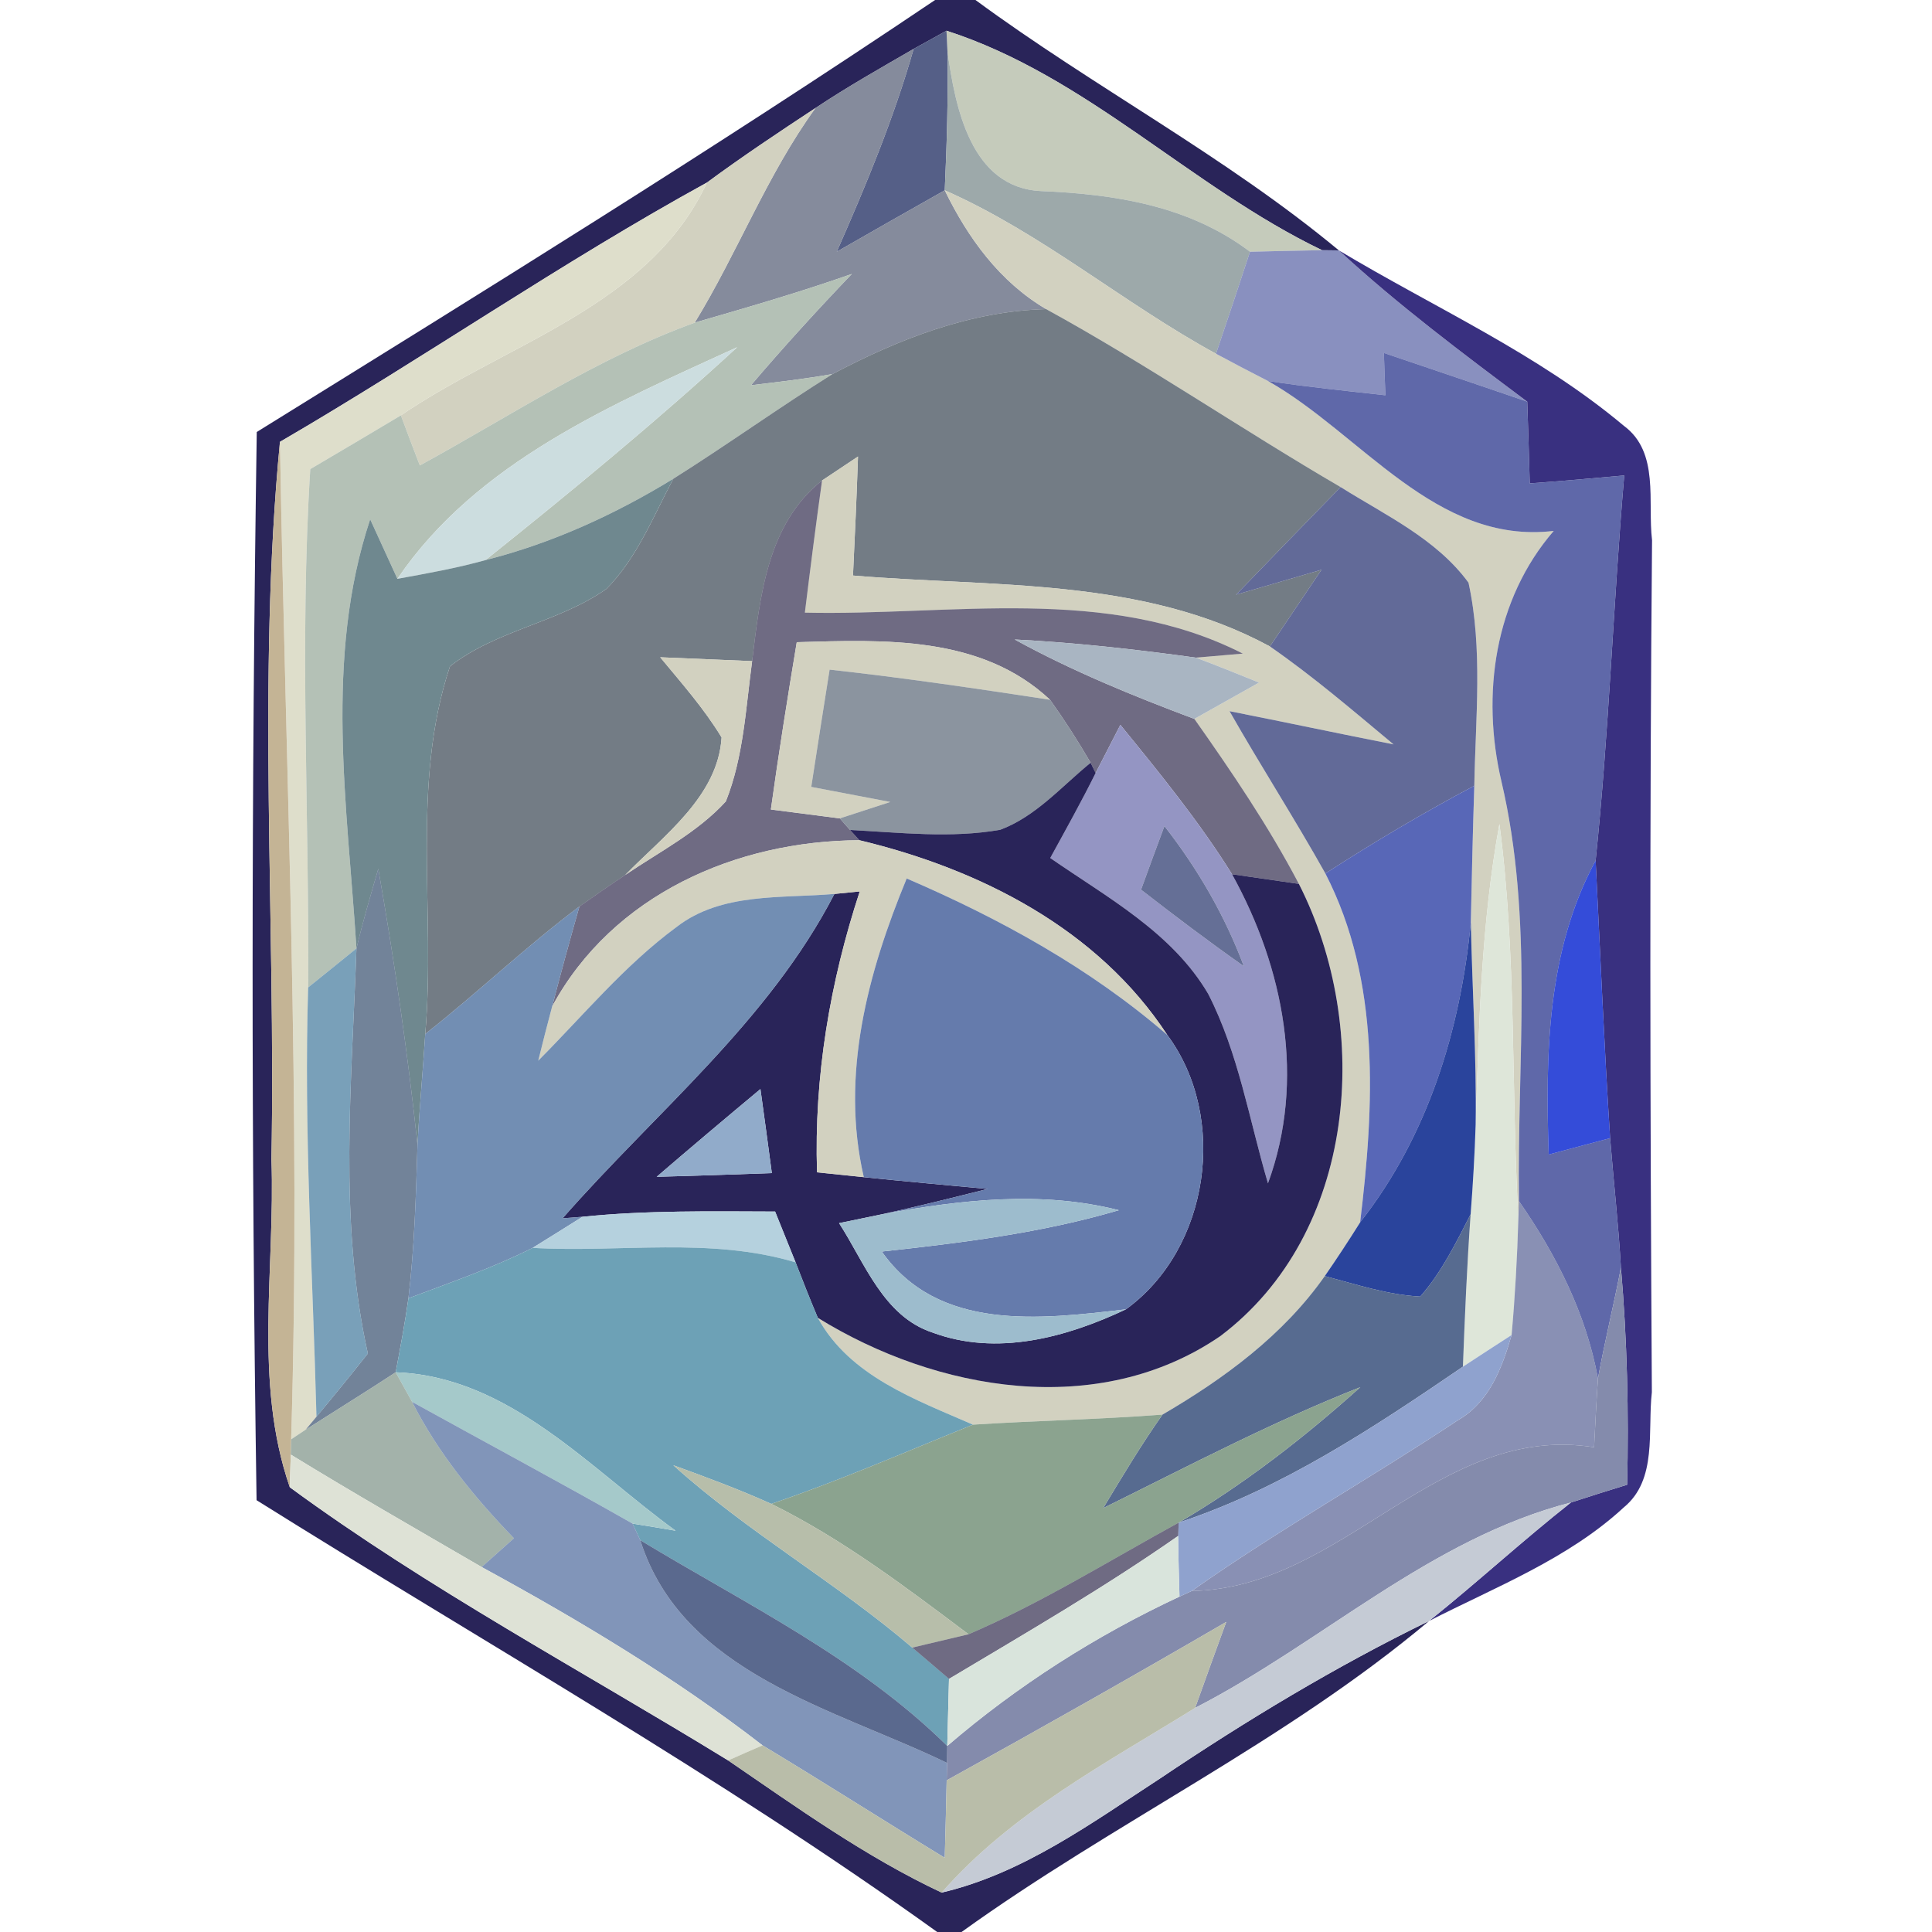 <?xml version="1.0" encoding="UTF-8" ?>
<!DOCTYPE svg PUBLIC "-//W3C//DTD SVG 1.1//EN" "http://www.w3.org/Graphics/SVG/1.1/DTD/svg11.dtd">
<svg width="100pt" height="100pt" viewBox="0 0 100 100" version="1.1" xmlns="http://www.w3.org/2000/svg">
<path fill="#0a0441" opacity="0.87" d=" M 48.40 0.00 L 50.49 0.00 C 56.63 4.52 63.42 8.08 69.30 12.96 L 68.43 12.95 C 61.65 9.69 56.23 3.92 48.99 1.59 C 48.57 1.83 47.71 2.29 47.29 2.53 C 45.58 3.52 43.86 4.49 42.21 5.59 C 40.31 6.84 38.42 8.10 36.59 9.45 C 29.03 13.60 21.94 18.53 14.49 22.87 C 13.30 35.21 14.28 47.63 14.05 60.00 C 14.25 65.65 13.11 71.52 15.00 76.98 C 22.17 82.24 30.10 86.46 37.69 91.12 C 41.26 93.56 44.80 96.11 48.74 97.96 C 52.95 96.97 56.48 94.37 60.05 92.05 C 64.51 89.05 69.13 86.26 73.97 83.90 C 66.52 90.16 57.64 94.33 49.77 100.00 L 48.51 100.00 C 37.21 91.88 25.06 85.03 13.28 77.65 C 13.00 59.23 13.01 40.79 13.29 22.36 C 25.08 15.05 36.89 7.75 48.40 0.00 Z" />
<path fill="#bec4b3" opacity="0.89" d=" M 48.99 1.59 C 56.23 3.92 61.65 9.69 68.43 12.95 C 67.19 12.97 65.95 13.00 64.70 13.03 C 61.55 10.65 57.72 10.05 53.89 9.89 C 50.24 9.72 49.44 5.54 49.04 2.65 L 48.99 1.59 Z" />
<path fill="#3c4875" opacity="0.87" d=" M 47.29 2.53 C 47.71 2.29 48.57 1.83 48.99 1.59 L 49.04 2.65 C 49.08 5.05 49.01 7.45 48.90 9.85 C 47.04 10.90 45.17 11.96 43.31 13.03 C 44.82 9.60 46.26 6.14 47.29 2.53 Z" />
<path fill="#737a8d" opacity="0.87" d=" M 42.21 5.59 C 43.86 4.49 45.58 3.52 47.29 2.53 C 46.26 6.14 44.82 9.60 43.31 13.03 C 45.17 11.96 47.04 10.90 48.90 9.85 C 50.10 12.32 51.75 14.59 54.15 16.00 C 50.22 16.10 46.52 17.55 43.09 19.36 C 41.69 19.61 40.28 19.77 38.87 19.94 C 40.55 17.97 42.30 16.05 44.09 14.18 C 41.42 15.12 38.69 15.91 35.96 16.70 C 38.18 13.07 39.70 9.05 42.21 5.59 Z" />
<path fill="#919ea0" opacity="0.89" d=" M 49.04 2.65 C 49.44 5.54 50.24 9.72 53.89 9.89 C 57.72 10.05 61.55 10.65 64.70 13.03 C 64.12 14.79 63.54 16.55 62.94 18.31 C 58.14 15.69 53.93 12.07 48.90 9.85 C 49.01 7.45 49.08 5.05 49.04 2.65 Z" />
<path fill="#cdccb9" opacity="0.91" d=" M 36.59 9.45 C 38.42 8.10 40.31 6.84 42.21 5.59 C 39.70 9.05 38.18 13.07 35.96 16.70 C 30.91 18.53 26.42 21.53 21.73 24.09 C 21.40 23.23 21.07 22.37 20.75 21.50 C 26.18 17.78 33.62 15.85 36.59 9.45 Z" />
<path fill="#dcdcc8" opacity="0.94" d=" M 14.49 22.87 C 21.94 18.53 29.03 13.60 36.59 9.45 C 33.62 15.85 26.18 17.78 20.75 21.50 C 19.19 22.43 17.63 23.36 16.06 24.28 C 15.50 33.22 16.01 42.17 15.95 51.11 C 15.72 58.52 16.19 65.92 16.38 73.33 L 15.82 74.00 L 15.07 74.50 C 15.59 57.29 14.78 40.07 14.49 22.87 Z" />
<path fill="#cdccb9" opacity="0.91" d=" M 48.90 9.85 C 53.93 12.07 58.14 15.69 62.94 18.31 C 63.83 18.79 64.73 19.26 65.63 19.72 C 70.44 22.43 74.31 28.21 80.42 27.48 C 77.35 31.03 76.66 35.95 77.71 40.43 C 79.39 47.56 78.52 54.93 78.62 62.17 L 78.59 63.08 C 78.21 56.27 78.50 49.42 77.61 42.65 C 76.67 47.78 76.55 53.00 76.38 58.20 C 76.43 54.71 76.20 51.23 76.13 47.74 C 76.18 45.39 76.23 43.03 76.31 40.67 C 76.37 37.17 76.76 33.61 76.01 30.16 C 74.35 27.89 71.71 26.67 69.39 25.21 C 64.26 22.22 59.36 18.86 54.15 16.00 C 51.75 14.59 50.10 12.32 48.90 9.85 Z" />
<path fill="#6f78b1" opacity="0.82" d=" M 64.70 13.03 C 65.95 13.00 67.19 12.97 68.43 12.95 L 69.30 12.96 C 72.37 15.79 75.71 18.29 79.05 20.79 C 76.58 19.94 74.10 19.11 71.63 18.27 C 71.65 19.00 71.68 19.73 71.71 20.46 C 69.68 20.23 67.65 20.03 65.63 19.72 C 64.73 19.26 63.83 18.79 62.94 18.31 C 63.54 16.55 64.12 14.79 64.70 13.03 Z" />
<path fill="#393080" opacity="1.00" d=" M 69.30 12.96 C 74.25 15.93 79.61 18.31 84.05 22.04 C 85.91 23.41 85.27 25.98 85.51 27.96 C 85.38 42.66 85.41 57.36 85.50 72.06 C 85.27 74.06 85.80 76.58 84.05 78.02 C 81.16 80.69 77.43 82.13 73.97 83.90 C 76.46 81.91 78.81 79.74 81.31 77.77 C 82.28 77.45 83.25 77.15 84.22 76.85 C 84.31 73.10 84.22 69.35 83.90 65.61 C 83.77 63.37 83.52 61.15 83.34 58.91 C 83.03 54.13 82.83 49.33 82.59 44.54 C 83.28 37.91 83.50 31.25 84.07 24.61 C 82.44 24.76 80.81 24.90 79.18 25.02 C 79.14 23.61 79.10 22.20 79.05 20.79 C 75.71 18.29 72.37 15.79 69.30 12.96 Z" />
<path fill="#acbaae" opacity="0.90" d=" M 35.96 16.70 C 38.69 15.91 41.42 15.12 44.09 14.18 C 42.30 16.05 40.55 17.97 38.87 19.94 C 40.28 19.77 41.69 19.61 43.09 19.36 C 40.30 21.11 37.63 23.03 34.85 24.78 C 31.83 26.63 28.57 28.12 25.13 28.99 C 29.57 25.44 33.97 21.82 38.16 17.97 C 31.73 20.92 24.69 23.89 20.57 29.96 C 20.10 28.93 19.63 27.90 19.16 26.88 C 16.77 34.07 17.98 41.71 18.45 49.09 C 17.62 49.76 16.79 50.44 15.95 51.11 C 16.01 42.17 15.50 33.22 16.06 24.28 C 17.63 23.36 19.19 22.43 20.75 21.50 C 21.07 22.37 21.40 23.23 21.73 24.09 C 26.42 21.53 30.91 18.53 35.96 16.70 Z" />
<path fill="#5b6570" opacity="0.85" d=" M 43.09 19.36 C 46.52 17.55 50.22 16.10 54.15 16.00 C 59.36 18.86 64.26 22.22 69.39 25.21 C 67.58 27.06 65.78 28.92 63.98 30.78 C 65.45 30.35 66.92 29.92 68.40 29.49 C 67.51 30.81 66.62 32.14 65.73 33.46 C 59.11 29.87 51.41 30.40 44.15 29.79 C 44.25 27.74 44.34 25.68 44.41 23.63 C 43.94 23.94 43.02 24.56 42.55 24.87 C 39.71 27.12 39.34 30.88 38.93 34.22 C 37.34 34.15 35.75 34.09 34.17 34.02 C 35.28 35.36 36.44 36.67 37.35 38.17 C 37.16 41.22 34.35 43.25 32.36 45.29 C 31.56 45.82 30.77 46.37 29.99 46.92 C 27.22 48.99 24.72 51.39 22.01 53.52 C 22.56 47.21 21.25 40.60 23.29 34.49 C 25.68 32.61 28.90 32.23 31.39 30.48 C 32.97 28.88 33.81 26.74 34.85 24.78 C 37.63 23.03 40.30 21.11 43.09 19.36 Z" />
<path fill="#ccdddf" opacity="1.00" d=" M 20.57 29.96 C 24.69 23.89 31.73 20.92 38.16 17.97 C 33.97 21.82 29.57 25.44 25.13 28.99 C 23.63 29.41 22.10 29.68 20.57 29.96 Z" />
<path fill="#374394" opacity="0.80" d=" M 71.63 18.27 C 74.10 19.11 76.58 19.94 79.05 20.79 C 79.10 22.20 79.14 23.61 79.18 25.02 C 80.81 24.90 82.44 24.76 84.07 24.61 C 83.50 31.25 83.28 37.91 82.59 44.54 C 80.06 49.22 79.99 54.58 80.16 59.76 C 81.22 59.48 82.28 59.19 83.34 58.91 C 83.52 61.15 83.77 63.37 83.90 65.61 C 83.53 67.53 83.06 69.43 82.71 71.35 C 82.10 68.01 80.55 64.94 78.62 62.17 C 78.52 54.93 79.39 47.56 77.71 40.43 C 76.66 35.95 77.35 31.03 80.42 27.48 C 74.31 28.21 70.44 22.43 65.63 19.72 C 67.65 20.03 69.68 20.23 71.71 20.46 C 71.68 19.73 71.65 19.00 71.63 18.27 Z" />
<path fill="#c4b495" opacity="1.00" d=" M 14.05 60.00 C 14.28 47.63 13.30 35.21 14.49 22.87 C 14.78 40.07 15.59 57.29 15.07 74.50 L 15.05 75.29 C 15.04 75.71 15.01 76.56 15.00 76.98 C 13.11 71.52 14.25 65.65 14.05 60.00 Z" />
<path fill="#cdccb9" opacity="0.91" d=" M 42.55 24.87 C 43.02 24.56 43.94 23.94 44.41 23.63 C 44.34 25.68 44.25 27.74 44.15 29.79 C 51.41 30.40 59.11 29.87 65.73 33.46 C 67.97 35.01 70.04 36.79 72.13 38.53 C 69.30 37.97 66.47 37.37 63.64 36.81 C 65.25 39.64 67.01 42.37 68.60 45.21 C 71.47 50.78 71.13 57.24 70.40 63.27 C 69.81 64.21 69.20 65.14 68.57 66.05 C 66.42 69.11 63.37 71.35 60.17 73.22 C 56.90 73.47 53.63 73.53 50.36 73.74 C 47.39 72.44 43.98 71.23 42.33 68.21 C 48.49 72.02 56.86 73.47 63.16 69.16 C 70.22 63.84 71.05 53.26 67.23 45.75 C 65.66 42.76 63.76 39.96 61.82 37.21 C 62.93 36.59 64.05 35.96 65.17 35.33 C 64.08 34.89 63.00 34.45 61.90 34.04 C 62.51 33.99 63.72 33.88 64.33 33.83 C 57.29 30.25 49.22 31.88 41.66 31.71 C 41.94 29.43 42.23 27.15 42.55 24.87 Z" />
<path fill="#668188" opacity="0.94" d=" M 25.13 28.99 C 28.57 28.12 31.83 26.63 34.85 24.78 C 33.81 26.74 32.97 28.88 31.39 30.48 C 28.90 32.23 25.68 32.61 23.29 34.49 C 21.25 40.60 22.56 47.21 22.01 53.52 C 21.89 55.43 21.71 57.34 21.61 59.26 C 21.10 54.47 20.41 49.71 19.58 44.97 C 19.18 46.34 18.78 47.71 18.45 49.09 C 17.98 41.71 16.77 34.07 19.16 26.88 C 19.63 27.90 20.10 28.93 20.57 29.96 C 22.10 29.68 23.63 29.41 25.13 28.99 Z" />
<path fill="#07002a" opacity="0.58" d=" M 38.93 34.22 C 39.34 30.88 39.71 27.12 42.55 24.87 C 42.23 27.15 41.94 29.43 41.66 31.71 C 49.22 31.88 57.29 30.25 64.33 33.83 C 63.72 33.88 62.51 33.99 61.90 34.04 C 58.79 33.61 55.66 33.26 52.52 33.10 C 55.49 34.73 58.64 36.02 61.82 37.21 C 63.76 39.96 65.66 42.76 67.23 45.75 C 66.08 45.58 64.92 45.42 63.77 45.25 C 62.06 42.51 60.02 40.01 57.99 37.52 C 57.67 38.14 57.03 39.39 56.71 40.01 L 56.45 39.48 C 55.80 38.36 55.10 37.27 54.35 36.22 C 50.79 32.88 45.76 33.11 41.24 33.24 C 40.76 36.13 40.30 39.01 39.90 41.90 C 41.09 42.05 42.28 42.21 43.47 42.36 L 44.00 42.96 L 44.48 43.49 C 38.10 43.52 31.72 46.31 28.58 52.09 C 29.03 50.36 29.50 48.64 29.99 46.92 C 30.77 46.37 31.56 45.82 32.36 45.29 C 34.14 44.08 36.11 43.08 37.57 41.48 C 38.49 39.17 38.60 36.65 38.93 34.22 Z" />
<path fill="#4b5489" opacity="0.87" d=" M 63.98 30.78 C 65.78 28.92 67.58 27.06 69.39 25.21 C 71.71 26.67 74.35 27.89 76.01 30.16 C 76.76 33.61 76.37 37.17 76.31 40.67 C 73.67 42.07 71.11 43.59 68.60 45.21 C 67.01 42.37 65.25 39.64 63.64 36.81 C 66.47 37.37 69.30 37.97 72.13 38.53 C 70.04 36.79 67.97 35.01 65.73 33.46 C 66.62 32.14 67.51 30.81 68.40 29.49 C 66.92 29.92 65.45 30.35 63.98 30.78 Z" />
<path fill="#cdccb9" opacity="0.91" d=" M 41.24 33.24 C 45.76 33.11 50.79 32.88 54.35 36.22 C 50.55 35.64 46.76 35.08 42.94 34.66 C 42.62 36.68 42.30 38.70 41.99 40.73 C 43.35 40.99 44.71 41.25 46.08 41.51 C 45.42 41.72 44.12 42.15 43.47 42.36 C 42.28 42.21 41.09 42.05 39.90 41.90 C 40.30 39.01 40.76 36.13 41.24 33.24 Z" />
<path fill="#a5b2bf" opacity="0.95" d=" M 52.52 33.10 C 55.66 33.26 58.79 33.61 61.90 34.04 C 63.00 34.45 64.08 34.89 65.17 35.33 C 64.05 35.96 62.93 36.59 61.82 37.21 C 58.64 36.02 55.49 34.73 52.52 33.10 Z" />
<path fill="#cdccb9" opacity="0.91" d=" M 34.17 34.02 C 35.75 34.09 37.34 34.15 38.93 34.22 C 38.60 36.65 38.49 39.17 37.57 41.48 C 36.11 43.08 34.14 44.08 32.36 45.29 C 34.35 43.25 37.16 41.22 37.35 38.17 C 36.44 36.67 35.28 35.36 34.17 34.02 Z" />
<path fill="#76818e" opacity="0.84" d=" M 42.94 34.66 C 46.76 35.08 50.55 35.64 54.35 36.22 C 55.10 37.27 55.80 38.36 56.45 39.48 C 54.95 40.70 53.62 42.26 51.77 42.95 C 49.20 43.40 46.58 43.09 44.00 42.96 L 43.47 42.36 C 44.12 42.15 45.42 41.72 46.08 41.51 C 44.71 41.25 43.35 40.99 41.99 40.73 C 42.30 38.70 42.62 36.68 42.94 34.66 Z" />
<path fill="#9192c2" opacity="0.97" d=" M 56.71 40.01 C 57.03 39.39 57.67 38.14 57.99 37.52 C 60.02 40.01 62.06 42.51 63.77 45.25 C 66.46 50.11 67.59 55.91 65.63 61.25 C 64.66 57.97 64.11 54.52 62.54 51.45 C 60.67 48.26 57.30 46.45 54.36 44.41 C 55.16 42.95 55.97 41.50 56.71 40.01 M 60.27 42.76 C 59.86 43.86 59.46 44.95 59.06 46.05 C 60.80 47.40 62.57 48.74 64.38 50.01 C 63.40 47.39 61.99 44.96 60.27 42.76 Z" />
<path fill="#0a0441" opacity="0.87" d=" M 51.77 42.95 C 53.62 42.26 54.95 40.70 56.45 39.48 L 56.71 40.01 C 55.97 41.50 55.16 42.95 54.36 44.41 C 57.30 46.45 60.67 48.26 62.54 51.45 C 64.11 54.52 64.66 57.97 65.63 61.25 C 67.59 55.91 66.46 50.11 63.77 45.25 C 64.92 45.42 66.08 45.58 67.23 45.75 C 71.05 53.26 70.22 63.84 63.16 69.16 C 56.86 73.47 48.49 72.02 42.33 68.21 C 41.93 67.26 41.55 66.30 41.18 65.34 C 40.83 64.46 40.47 63.59 40.12 62.71 C 36.79 62.70 33.46 62.64 30.15 62.98 L 29.12 63.06 C 33.94 57.56 39.78 52.87 43.19 46.27 C 43.52 46.24 44.17 46.17 44.50 46.14 C 42.96 50.83 42.13 55.73 42.29 60.68 C 42.89 60.74 44.10 60.87 44.71 60.93 C 46.84 61.15 48.98 61.34 51.12 61.54 C 49.33 61.99 47.55 62.43 45.75 62.83 C 45.17 62.95 44.01 63.19 43.43 63.31 C 44.76 65.36 45.72 68.13 48.26 68.97 C 51.59 70.21 55.19 69.23 58.28 67.77 C 62.60 64.64 63.59 57.85 60.42 53.57 C 56.82 48.07 50.71 44.98 44.48 43.49 L 44.00 42.96 C 46.58 43.09 49.20 43.40 51.77 42.95 M 33.99 60.91 C 35.98 60.86 37.96 60.79 39.95 60.72 C 39.76 59.27 39.56 57.82 39.36 56.37 C 37.56 57.87 35.77 59.38 33.99 60.91 Z" />
<path fill="#4051ac" opacity="0.87" d=" M 68.60 45.21 C 71.11 43.59 73.67 42.07 76.31 40.67 C 76.23 43.03 76.18 45.39 76.13 47.74 C 75.59 53.33 73.90 58.81 70.40 63.27 C 71.13 57.24 71.47 50.78 68.60 45.21 Z" />
<path fill="#5e6891" opacity="0.95" d=" M 60.27 42.76 C 61.99 44.96 63.40 47.39 64.38 50.01 C 62.57 48.74 60.80 47.40 59.06 46.05 C 59.46 44.95 59.86 43.86 60.27 42.76 Z" />
<path fill="#dde5d7" opacity="0.95" d=" M 76.38 58.20 C 76.55 53.00 76.67 47.78 77.61 42.65 C 78.50 49.42 78.21 56.27 78.59 63.08 C 78.53 65.09 78.42 67.10 78.24 69.10 C 77.40 69.64 76.56 70.19 75.72 70.74 C 75.82 68.11 75.93 65.48 76.12 62.85 C 76.24 61.30 76.33 59.75 76.38 58.20 Z" />
<path fill="#cdccb9" opacity="0.91" d=" M 28.58 52.09 C 31.72 46.31 38.10 43.52 44.48 43.49 C 50.71 44.98 56.82 48.07 60.42 53.57 C 56.42 50.11 51.76 47.55 46.93 45.47 C 44.91 50.36 43.49 55.65 44.71 60.93 C 44.10 60.87 42.89 60.74 42.29 60.68 C 42.13 55.73 42.96 50.83 44.50 46.14 C 44.17 46.17 43.52 46.24 43.19 46.27 C 40.44 46.51 37.34 46.18 35.02 47.98 C 32.33 49.96 30.20 52.55 27.86 54.90 C 28.09 53.96 28.33 53.03 28.58 52.09 Z" />
<path fill="#294365" opacity="0.66" d=" M 19.58 44.97 C 20.41 49.71 21.10 54.47 21.61 59.26 C 21.53 61.91 21.45 64.57 21.14 67.20 C 20.96 68.48 20.72 69.76 20.48 71.03 C 18.94 72.04 17.37 73.01 15.82 74.00 L 16.38 73.33 C 17.28 72.25 18.17 71.16 19.04 70.06 C 17.51 63.17 18.21 56.07 18.45 49.09 C 18.78 47.71 19.18 46.34 19.58 44.97 Z" />
<path fill="#0825d0" opacity="0.82" d=" M 80.16 59.76 C 79.99 54.58 80.06 49.22 82.59 44.54 C 82.83 49.33 83.03 54.13 83.34 58.91 C 82.28 59.19 81.22 59.48 80.16 59.76 Z" />
<path fill="#587aa5" opacity="0.84" d=" M 35.02 47.98 C 37.34 46.18 40.44 46.51 43.19 46.27 C 39.78 52.87 33.94 57.56 29.12 63.06 L 30.15 62.98 C 29.51 63.38 28.22 64.19 27.57 64.59 C 25.50 65.63 23.31 66.38 21.14 67.20 C 21.45 64.57 21.53 61.91 21.61 59.26 C 21.71 57.34 21.89 55.43 22.01 53.52 C 24.72 51.39 27.22 48.99 29.99 46.92 C 29.50 48.64 29.03 50.36 28.58 52.09 C 28.33 53.03 28.09 53.96 27.86 54.90 C 30.20 52.55 32.33 49.96 35.02 47.98 Z" />
<path fill="#5f76a9" opacity="0.96" d=" M 44.71 60.93 C 43.49 55.65 44.91 50.36 46.93 45.47 C 51.76 47.55 56.42 50.11 60.42 53.57 C 63.59 57.85 62.60 64.64 58.28 67.77 C 53.84 68.29 48.57 68.94 45.64 64.78 C 49.77 64.33 53.91 63.82 57.91 62.64 C 53.90 61.62 49.75 62.10 45.75 62.83 C 47.55 62.43 49.33 61.99 51.12 61.54 C 48.98 61.34 46.84 61.15 44.71 60.93 Z" />
<path fill="#0b298d" opacity="0.87" d=" M 70.40 63.27 C 73.90 58.81 75.59 53.33 76.13 47.74 C 76.20 51.23 76.43 54.71 76.38 58.20 C 76.33 59.75 76.24 61.30 76.12 62.85 C 75.36 64.33 74.62 65.85 73.51 67.11 C 71.82 67.02 70.20 66.48 68.57 66.05 C 69.20 65.14 69.81 64.21 70.40 63.27 Z" />
<path fill="#5888a7" opacity="0.80" d=" M 15.95 51.11 C 16.79 50.44 17.62 49.76 18.45 49.09 C 18.21 56.07 17.51 63.17 19.04 70.06 C 18.17 71.16 17.28 72.25 16.38 73.33 C 16.19 65.92 15.72 58.52 15.95 51.11 Z" />
<path fill="#91abca" opacity="1.00" d=" M 33.99 60.91 C 35.77 59.38 37.56 57.87 39.36 56.37 C 39.56 57.82 39.76 59.27 39.95 60.72 C 37.96 60.79 35.98 60.86 33.99 60.91 Z" />
<path fill="#9bbbcc" opacity="0.98" d=" M 45.75 62.83 C 49.75 62.10 53.90 61.62 57.91 62.64 C 53.91 63.82 49.77 64.33 45.64 64.78 C 48.57 68.94 53.84 68.29 58.28 67.77 C 55.19 69.23 51.59 70.21 48.26 68.97 C 45.72 68.13 44.76 65.36 43.43 63.31 C 44.01 63.19 45.17 62.95 45.75 62.83 Z" />
<path fill="#b3d0dd" opacity="0.97" d=" M 30.15 62.98 C 33.46 62.64 36.79 62.70 40.12 62.71 C 40.47 63.59 40.83 64.46 41.18 65.34 C 36.74 64.01 32.11 64.85 27.57 64.59 C 28.22 64.19 29.51 63.38 30.15 62.98 Z" />
<path fill="#3e5580" opacity="0.87" d=" M 73.51 67.11 C 74.62 65.85 75.36 64.33 76.12 62.85 C 75.93 65.48 75.82 68.11 75.72 70.74 C 71.09 73.90 66.37 77.04 61.01 78.81 C 64.39 76.83 67.49 74.42 70.41 71.80 C 65.84 73.60 61.50 75.89 57.10 78.06 C 58.09 76.42 59.07 74.78 60.17 73.22 C 63.37 71.35 66.42 69.11 68.57 66.05 C 70.20 66.48 71.82 67.02 73.51 67.11 Z" />
<path fill="#545e93" opacity="0.69" d=" M 78.59 63.08 L 78.62 62.17 C 80.55 64.94 82.10 68.01 82.71 71.35 C 82.63 72.53 82.57 73.72 82.51 74.91 C 74.42 73.62 69.54 82.21 61.68 82.35 C 66.14 79.20 70.92 76.53 75.46 73.51 C 77.08 72.58 77.75 70.80 78.24 69.10 C 78.42 67.10 78.53 65.09 78.59 63.08 Z" />
<path fill="#669db3" opacity="0.95" d=" M 21.14 67.20 C 23.31 66.38 25.50 65.63 27.57 64.59 C 32.11 64.85 36.74 64.01 41.18 65.34 C 41.55 66.30 41.93 67.26 42.33 68.21 C 43.98 71.23 47.39 72.44 50.36 73.74 C 46.89 75.14 43.46 76.64 39.92 77.84 C 38.26 77.09 36.55 76.46 34.85 75.84 C 38.71 79.32 43.27 81.90 47.22 85.28 C 47.86 85.82 48.49 86.36 49.12 86.90 C 49.10 87.77 49.05 89.50 49.03 90.37 C 44.44 85.84 38.59 83.02 33.14 79.72 L 32.74 78.86 C 33.30 78.95 34.41 79.13 34.97 79.23 C 30.52 76.00 26.34 71.24 20.48 71.03 C 20.72 69.76 20.96 68.48 21.14 67.20 Z" />
<path fill="#7c83a7" opacity="0.93" d=" M 82.71 71.35 C 83.06 69.43 83.53 67.53 83.90 65.61 C 84.22 69.35 84.31 73.10 84.22 76.85 C 83.25 77.15 82.28 77.45 81.31 77.77 C 74.03 79.64 68.44 85.02 61.86 88.40 C 62.39 86.91 62.93 85.43 63.47 83.95 C 58.68 86.74 53.85 89.47 49.00 92.15 L 49.02 91.25 L 49.03 90.37 C 52.66 87.25 56.72 84.66 61.05 82.64 L 61.68 82.35 C 69.54 82.21 74.42 73.62 82.51 74.91 C 82.57 73.72 82.63 72.53 82.71 71.35 Z" />
<path fill="#8fa2ce" opacity="1.00" d=" M 75.72 70.74 C 76.56 70.19 77.40 69.64 78.24 69.10 C 77.75 70.80 77.08 72.58 75.46 73.51 C 70.92 76.53 66.14 79.20 61.68 82.35 L 61.05 82.64 C 61.02 81.59 60.99 80.55 60.98 79.50 L 61.01 78.81 C 66.37 77.04 71.09 73.90 75.72 70.74 Z" />
<path fill="#a3c8c9" opacity="0.98" d=" M 20.48 71.03 C 26.34 71.24 30.52 76.00 34.97 79.23 C 34.41 79.13 33.30 78.95 32.74 78.86 C 28.96 76.71 25.13 74.66 21.33 72.56 C 21.12 72.18 20.69 71.41 20.48 71.03 Z" />
<path fill="#8ea197" opacity="0.81" d=" M 15.82 74.00 C 17.37 73.01 18.94 72.04 20.48 71.03 C 20.69 71.41 21.12 72.18 21.33 72.56 C 22.67 75.20 24.55 77.50 26.60 79.62 C 26.18 79.99 25.35 80.73 24.93 81.11 C 21.63 79.19 18.31 77.29 15.05 75.29 L 15.07 74.50 L 15.82 74.00 Z" />
<path fill="#839d88" opacity="0.93" d=" M 57.10 78.06 C 61.50 75.89 65.84 73.60 70.41 71.80 C 67.49 74.42 64.39 76.83 61.01 78.81 C 57.41 80.78 53.91 82.97 50.13 84.59 C 46.87 82.14 43.59 79.65 39.92 77.84 C 43.46 76.64 46.89 75.14 50.36 73.74 C 53.63 73.53 56.90 73.47 60.17 73.22 C 59.07 74.78 58.09 76.42 57.10 78.06 Z" />
<path fill="#627ba7" opacity="0.80" d=" M 21.33 72.56 C 25.13 74.66 28.96 76.71 32.74 78.86 L 33.14 79.72 C 35.33 86.64 43.20 88.43 49.02 91.25 L 49.00 92.15 C 48.97 93.49 48.94 94.83 48.90 96.16 C 45.75 94.24 42.64 92.25 39.47 90.34 C 34.92 86.82 29.98 83.86 24.93 81.11 C 25.35 80.73 26.18 79.99 26.60 79.62 C 24.55 77.50 22.67 75.20 21.33 72.56 Z" />
<path fill="#dee2d6" opacity="1.00" d=" M 15.05 75.29 C 18.31 77.29 21.63 79.19 24.93 81.11 C 29.98 83.86 34.92 86.82 39.47 90.34 C 39.02 90.53 38.13 90.92 37.69 91.12 C 30.10 86.46 22.17 82.24 15.00 76.98 C 15.01 76.56 15.04 75.71 15.05 75.29 Z" />
<path fill="#b3baa5" opacity="0.94" d=" M 34.85 75.84 C 36.55 76.46 38.26 77.09 39.92 77.84 C 43.59 79.65 46.87 82.14 50.13 84.59 C 49.41 84.76 47.95 85.11 47.22 85.28 C 43.27 81.90 38.71 79.32 34.85 75.84 Z" />
<path fill="#c5cbd5" opacity="1.00" d=" M 61.86 88.40 C 68.44 85.02 74.03 79.64 81.31 77.77 C 78.81 79.74 76.46 81.91 73.97 83.90 C 69.13 86.26 64.51 89.05 60.05 92.05 C 56.48 94.37 52.95 96.97 48.74 97.96 C 52.35 93.83 57.27 91.25 61.86 88.40 Z" />
<path fill="#07002a" opacity="0.58" d=" M 50.13 84.59 C 53.91 82.97 57.41 80.78 61.01 78.81 L 60.98 79.50 C 57.16 82.17 53.12 84.51 49.12 86.90 C 48.49 86.36 47.86 85.82 47.22 85.28 C 47.95 85.11 49.41 84.76 50.13 84.59 Z" />
<path fill="#465780" opacity="0.89" d=" M 33.14 79.72 C 38.59 83.02 44.44 85.84 49.03 90.37 L 49.02 91.25 C 43.20 88.43 35.33 86.64 33.14 79.72 Z" />
<path fill="#d9e4dc" opacity="1.00" d=" M 49.12 86.90 C 53.12 84.51 57.16 82.17 60.98 79.50 C 60.99 80.55 61.02 81.59 61.05 82.64 C 56.72 84.66 52.66 87.25 49.03 90.37 C 49.05 89.50 49.10 87.77 49.12 86.90 Z" />
<path fill="#b5b9a3" opacity="0.93" d=" M 49.00 92.15 C 53.85 89.47 58.68 86.74 63.47 83.95 C 62.93 85.43 62.39 86.91 61.86 88.40 C 57.27 91.25 52.35 93.83 48.74 97.96 C 44.80 96.11 41.26 93.56 37.69 91.12 C 38.13 90.92 39.02 90.53 39.47 90.34 C 42.64 92.25 45.75 94.24 48.90 96.16 C 48.94 94.83 48.97 93.49 49.00 92.15 Z" />
</svg>
